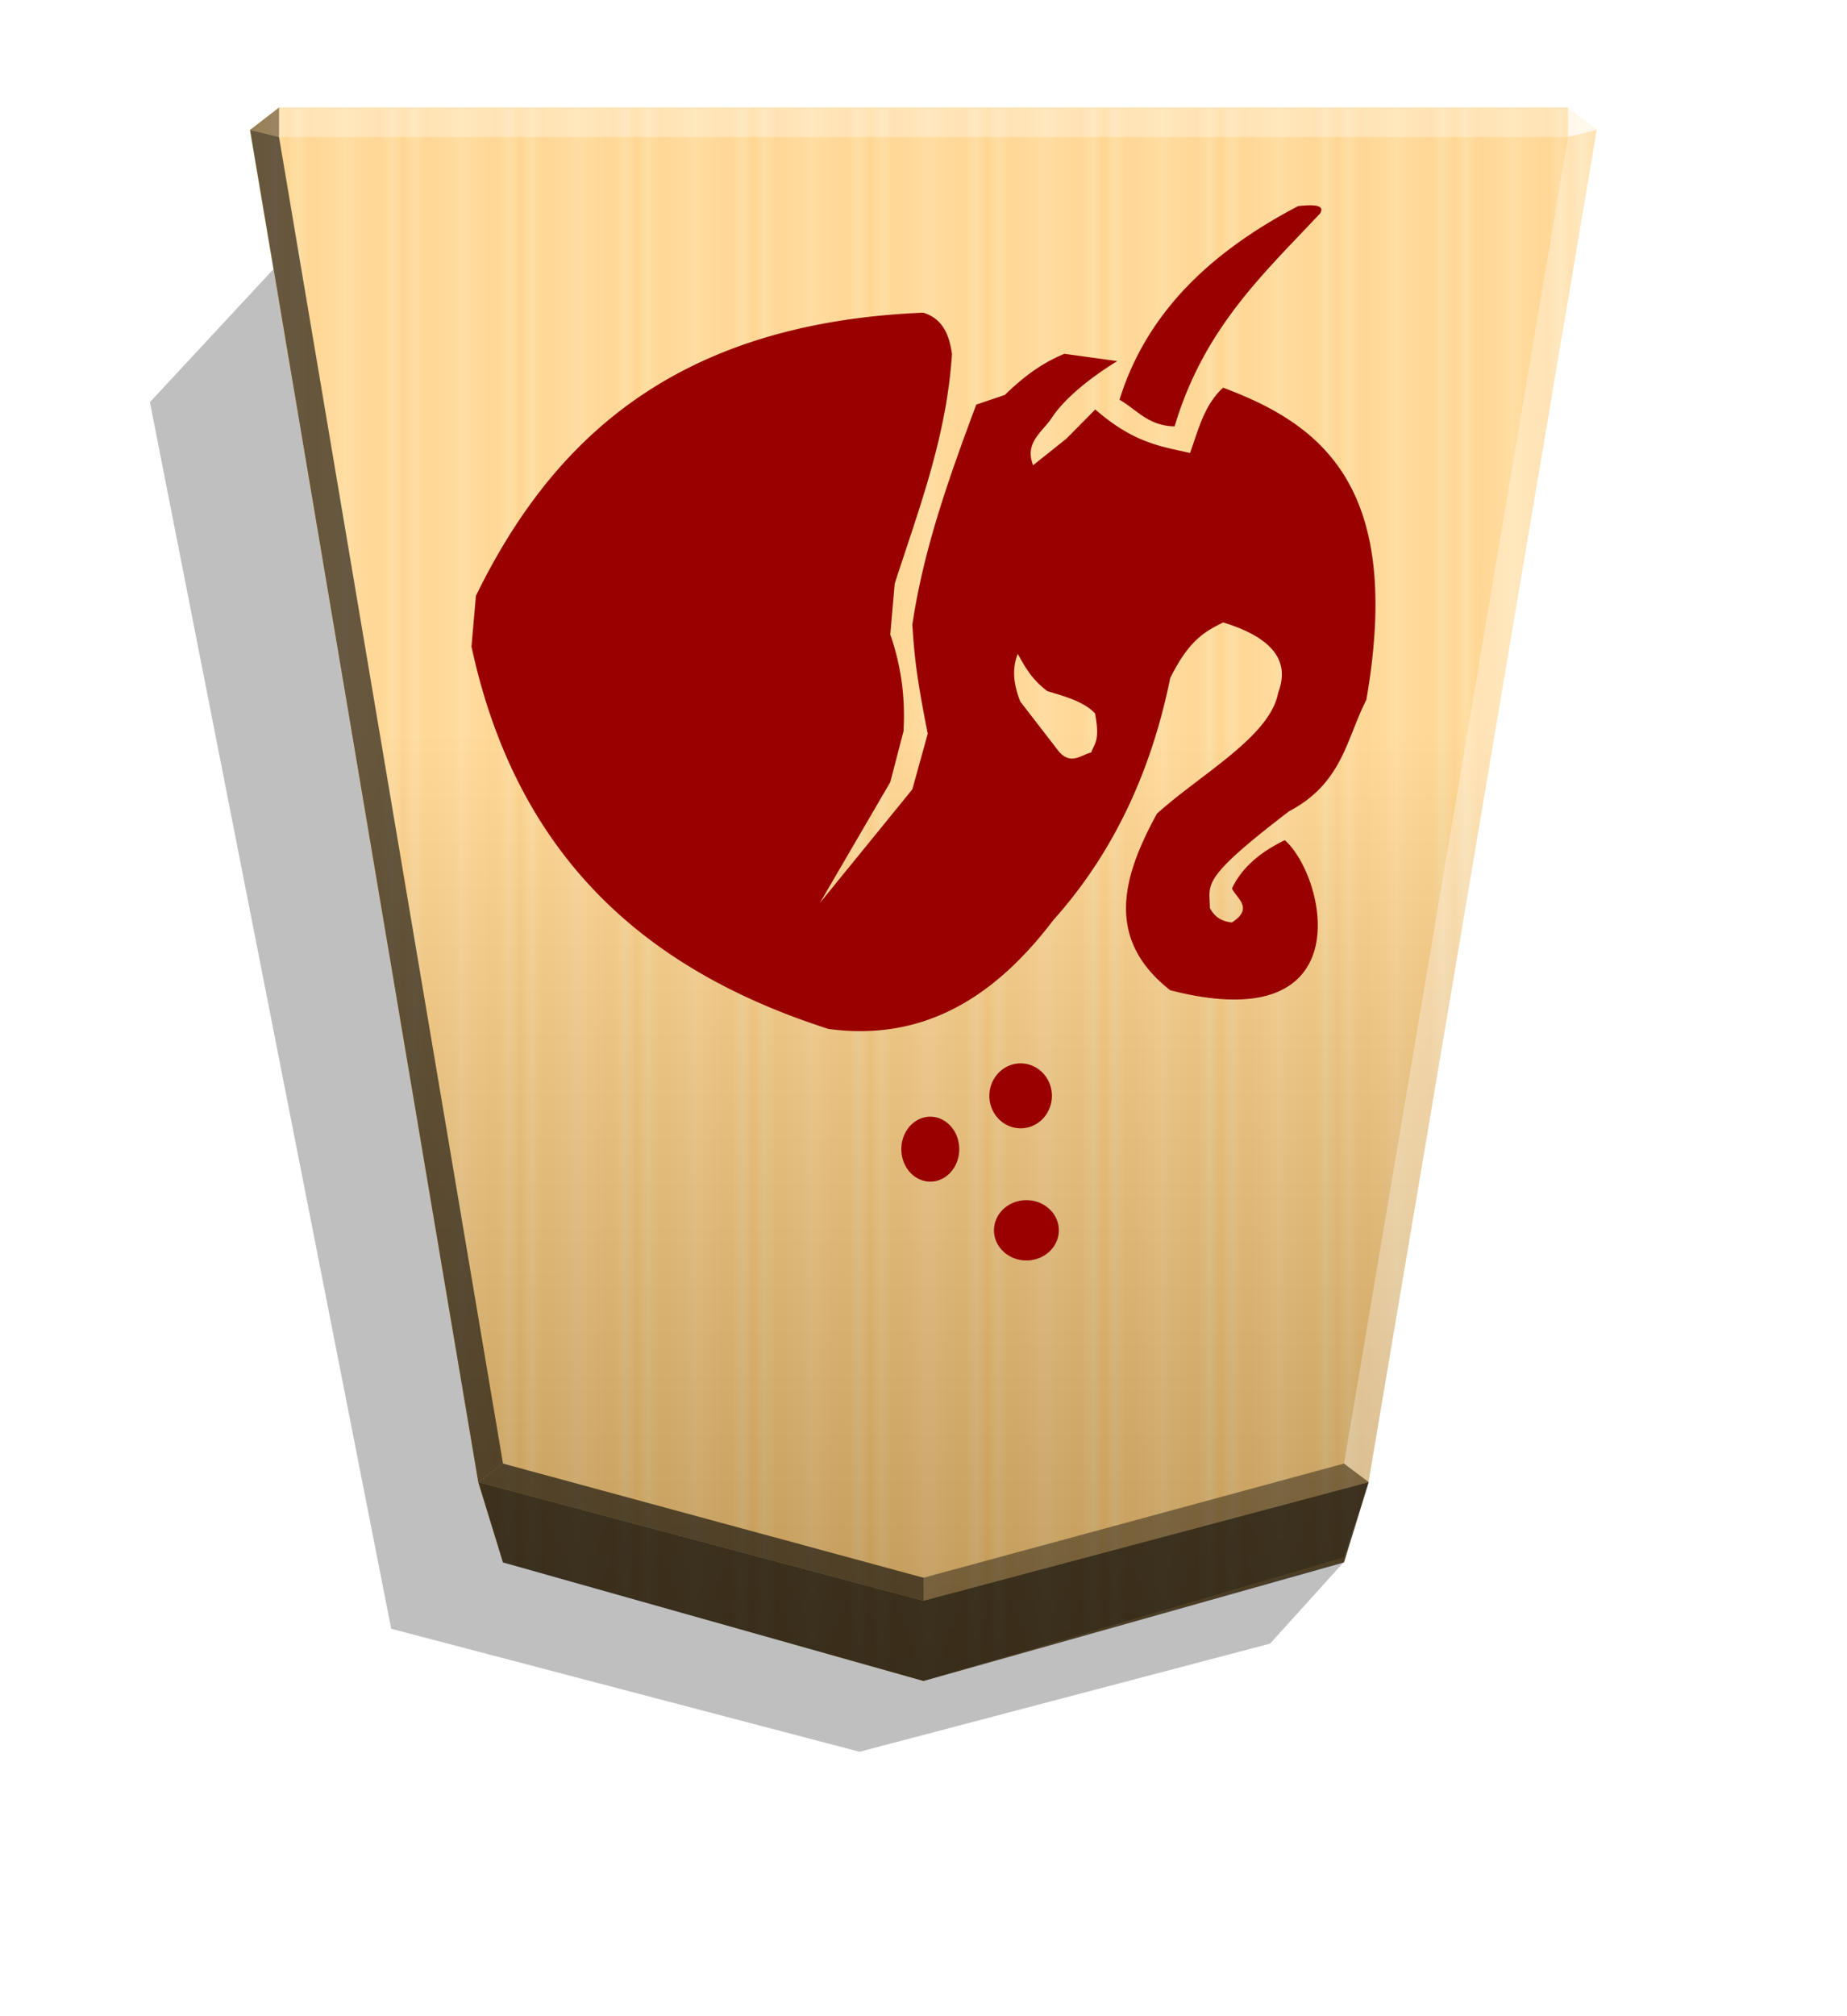 <?xml version="1.0" encoding="UTF-8" standalone="no"?>
<svg
   width="498.898"
   height="544.252"
   viewBox="0 0 1320 1440"
   version="1.1"
   id="svg33652"
   sodipodi:docname="1_PROMOTEDGOBETWEEN.svg"
   inkscape:version="1.2 (dc2aedaf03, 2022-05-15)"
   xmlns:inkscape="http://www.inkscape.org/namespaces/inkscape"
   xmlns:sodipodi="http://sodipodi.sourceforge.net/DTD/sodipodi-0.dtd"
   xmlns="http://www.w3.org/2000/svg"
   xmlns:svg="http://www.w3.org/2000/svg">
  <sodipodi:namedview
     id="namedview33654"
     pagecolor="#ffffff"
     bordercolor="#666666"
     borderopacity="1.0"
     inkscape:showpageshadow="2"
     inkscape:pageopacity="0.0"
     inkscape:pagecheckerboard="0"
     inkscape:deskcolor="#d1d1d1"
     showgrid="false"
     inkscape:zoom="0.6894784"
     inkscape:cx="-34.808922"
     inkscape:cy="67.442287"
     inkscape:window-width="1941"
     inkscape:window-height="1732"
     inkscape:window-x="4500"
     inkscape:window-y="228"
     inkscape:window-maximized="0"
     inkscape:current-layer="svg33652" />
  <style
     id="style33539"><![CDATA[.B{color-interpolation-filters:sRGB}]]></style>
  <defs
     id="defs33600">
    <linearGradient
       id="A"
       x1="-1430.769"
       y1="-77.47"
       x2="-1409.955"
       y2="-77.47"
       spreadMethod="reflect"
       gradientUnits="userSpaceOnUse">
      <stop
         offset="0"
         stop-color="#ffd285"
         id="stop33541" />
      <stop
         offset=".232"
         stop-color="#ffcd79"
         id="stop33543" />
      <stop
         offset=".616"
         stop-color="#ffca73"
         id="stop33545" />
      <stop
         offset=".808"
         stop-color="#ffd386"
         id="stop33547" />
      <stop
         offset="1"
         stop-color="#ffc86e"
         id="stop33549" />
    </linearGradient>
    <filter
       id="B"
       x="-0.014"
       y="-0.011"
       width="1.028"
       height="1.022"
       class="B">
      <feGaussianBlur
         stdDeviation="2.441"
         id="feGaussianBlur33552" />
    </filter>
    <linearGradient
       id="C"
       x1="-905.021"
       y1="-376.306"
       x2="-904.556"
       y2="184.159"
       gradientUnits="userSpaceOnUse">
      <stop
         offset="0"
         id="stop33555" />
      <stop
         offset=".602"
         stop-color="#fff"
         id="stop33557" />
    </linearGradient>
    <filter
       inkscape:label="Combined Lighting"
       inkscape:menu="Bevels"
       inkscape:menu-tooltip="Basic specular bevel to use for building textures"
       style="color-interpolation-filters:sRGB;"
       id="filter39724"
       x="-0.045"
       y="-0.038"
       width="1.089"
       height="1.076">
      <feGaussianBlur
         stdDeviation="6"
         in="SourceGraphic"
         result="result0"
         id="feGaussianBlur39706" />
      <feDiffuseLighting
         lighting-color="rgb(255,255,255)"
         diffuseConstant="1"
         surfaceScale="4"
         result="result5"
         id="feDiffuseLighting39710">
        <feDistantLight
           elevation="45"
           azimuth="235"
           id="feDistantLight39708" />
      </feDiffuseLighting>
      <feComposite
         k1="1.4"
         in2="SourceGraphic"
         in="result5"
         result="fbSourceGraphic"
         operator="arithmetic"
         id="feComposite39712" />
      <feGaussianBlur
         result="result0"
         in="fbSourceGraphic"
         stdDeviation="6"
         id="feGaussianBlur39714" />
      <feSpecularLighting
         specularExponent="25"
         specularConstant="1"
         surfaceScale="4"
         lighting-color="rgb(255,255,255)"
         result="result1"
         in="result0"
         id="feSpecularLighting39718">
        <feDistantLight
           azimuth="280"
           elevation="45"
           id="feDistantLight39716" />
      </feSpecularLighting>
      <feComposite
         k3="1"
         k2="1"
         operator="arithmetic"
         in="fbSourceGraphic"
         in2="result1"
         result="result4"
         id="feComposite39720" />
      <feComposite
         operator="in"
         result="result2"
         in2="SourceGraphic"
         in="result4"
         id="feComposite39722" />
    </filter>
  </defs>
  <path
     style="mix-blend-mode:multiply"
     d="M-2655.488 204.013l26.181 28.949 146.334 38.515 166.935-43.817 86.005-436.932-45.894-49.39z"
     transform="matrix(-2.005 0 0 2.005 -4364.078 706.823)"
     opacity=".5"
     filter="url(#B)"
     id="path33602" />
  <path
     d="M-1220.686-332.674l-149.881 42.384-8.809 28.459-81.338 481.636 10.349 7.986h459.359l10.348-7.986-81.338-481.636-8.809-28.459z"
     fill="url(#A)"
     transform="matrix(-2.005 0 0 -2.005 -1787.639 533.542)"
     id="path33604" />
  <path
     d="M-905.021-376.306l-149.881 44.065-8.809 26.778-81.358 481.64 10.349 7.986 459.383-.004 10.349-7.986-81.343-481.636-8.809-28.601z"
     opacity=".25"
     fill="url(#C)"
     transform="matrix(-2.005 0 0 -2.005 -1154.688 446.055)"
     style="mix-blend-mode:overlay"
     id="path33606" />
  <path
     d="M199.419 97.854l.043-21.064-20.75 16.013 20.707 5.052zm778.776 960.694l-17.664-13.248L660 1126.847v16.402z"
     opacity=".4"
     id="path33608" />
  <path
     d="M341.805 1058.548l17.664-13.248L660 1126.847v16.402z"
     opacity=".6"
     id="path33610" />
  <path
     d="M341.805 1058.548l17.664-13.248-160.05-947.446-20.707-5.052z"
     opacity=".6"
     id="path33612" />
  <g
     fill="#fff"
     id="g33620">
    <path
       d="M978.195 1058.548l-17.664-13.248 160.05-947.446 20.707-5.052z"
       opacity=".3"
       id="path33614" />
    <path
       d="M1120.582 97.854l-.043-21.064 20.75 16.013-20.707 5.052z"
       opacity=".8"
       id="path33616" />
    <path
       d="M1120.582 97.854H199.419l.043-21.064h921.077l.043 21.064z"
       opacity=".3"
       id="path33618" />
  </g>
  <path
     d="M359.468 1115.896l-17.663-57.348L660 1143.25l318.195-84.702-17.663 57.348L660 1200.598l-300.532-84.702z"
     opacity=".7"
     id="path33622" />
  <path
     id="path5349"
     style="fill:#990000;fill-opacity:1;stroke:none;stroke-width:16.499px;stroke-linecap:butt;stroke-linejoin:miter;stroke-opacity:1;filter:url(#filter39724)"
     d="m 733.551,900.242 a 23.181,21.525 0 0 0 23.18,-21.536 23.181,21.525 0 0 0 -23.18,-21.536 23.181,21.525 0 0 0 -23.181,21.536 23.181,21.525 0 0 0 23.181,21.536 z m -68.087,-56.307 a 20.697,23.181 0 0 0 20.088,-23.181 20.697,23.181 0 0 0 -20.71,-23.18 20.697,23.181 0 0 0 -20.69,23.18 20.697,23.181 0 0 0 20.69,23.181 20.697,23.181 0 0 0 0.63,0 z m 63.96,-38.072 a 22.353,23.181 0 0 0 22.354,-23.199 22.353,23.181 0 0 0 -22.354,-23.18 22.353,23.181 0 0 0 -22.353,23.18 22.353,23.181 0 0 0 22.353,23.199 z m -112.473,-69.445 c 56.793,-0.79 99.921,-32.056 135.871,-79.309 40.85,-45.643 69.255,-102.725 83.499,-172.825 14.115,-28.495 25.914,-33.54 37.811,-39.753 36.067,11.069 47.855,28.09 39.366,50.112 -5.575,31.265 -54.931,57.907 -86.619,86.421 -25.169,45.769 -36.983,89.793 9.423,126.175 137.954,35.464 111.187,-81.35 81.917,-107.168 -19.53,9.433 -31.525,21.14 -37.793,34.574 4.042,7.553 15.475,14.1 0,24.189 -8.452,-0.795 -12.904,-4.947 -15.754,-10.35 0,-17.283 -7.914,-19.8 56.694,-69.13 38.09,-20.061 40.841,-51.668 55.12,-79.507 26.274,-151.009 -30.707,-196.302 -102.374,-222.95 -13.622,12.462 -17.634,30.096 -23.622,46.668 -20.41,-4.858 -39.618,-6.653 -67.745,-31.122 -6.836,6.921 -13.64,13.828 -20.476,20.745 l -23.946,19.08 c -6.383,-16.303 6.653,-23.63 13.354,-33.864 9.765,-14.89 29.979,-30.276 46.812,-40.5 l -37.793,-5.216 c -17.121,7.014 -30.456,17.578 -42.532,29.376 l -20.476,6.923 c -19.118,51.352 -37.667,102.87 -45.679,157.275 1.261,17.012 1.621,30.591 11.017,77.771 l -11.017,39.753 -66.153,81.242 50.4,-86.421 9.441,-36.301 c 1.531,-26.436 -2.423,-48.898 -9.441,-69.13 l 3.148,-36.291 c 17.292,-53.538 37.154,-104.861 40.941,-164.19 -1.959,-13.371 -6.383,-24.953 -20.476,-29.376 -176.888,7.374 -265.08,90.462 -319.745,202.226 l -3.159,36.274 c 33.196,153.691 128.404,232.466 255.183,273.077 7.554,0.986 14.946,1.536 22.086,1.536 0.901,0 1.801,0.012 2.693,0 z m 149.188,-194.65 c -2.972,0 -5.935,-1.175 -9.18,-4.761 l -27.803,-35.968 c -4.589,-11.627 -6.205,-23.029 -1.801,-34.026 5.037,8.812 9.389,17.651 21.059,26.579 12.994,3.869 26.301,7.553 34.214,15.952 3.684,20.214 -0.608,21.365 -2.693,27.785 -4.4,1.256 -8.723,4.132 -13.192,4.401 -0.195,0.011 -0.405,0.018 -0.608,0.019 z m 73.32,-237.238 c 20.924,-70.281 63.798,-109.25 103.965,-152.079 3.242,-5.307 -2.252,-6.83 -15.754,-5.216 -61.505,32.209 -108.045,75.361 -127.583,138.267 12.39,7.104 20.654,18.73 39.367,19.009 z" />
</svg>
